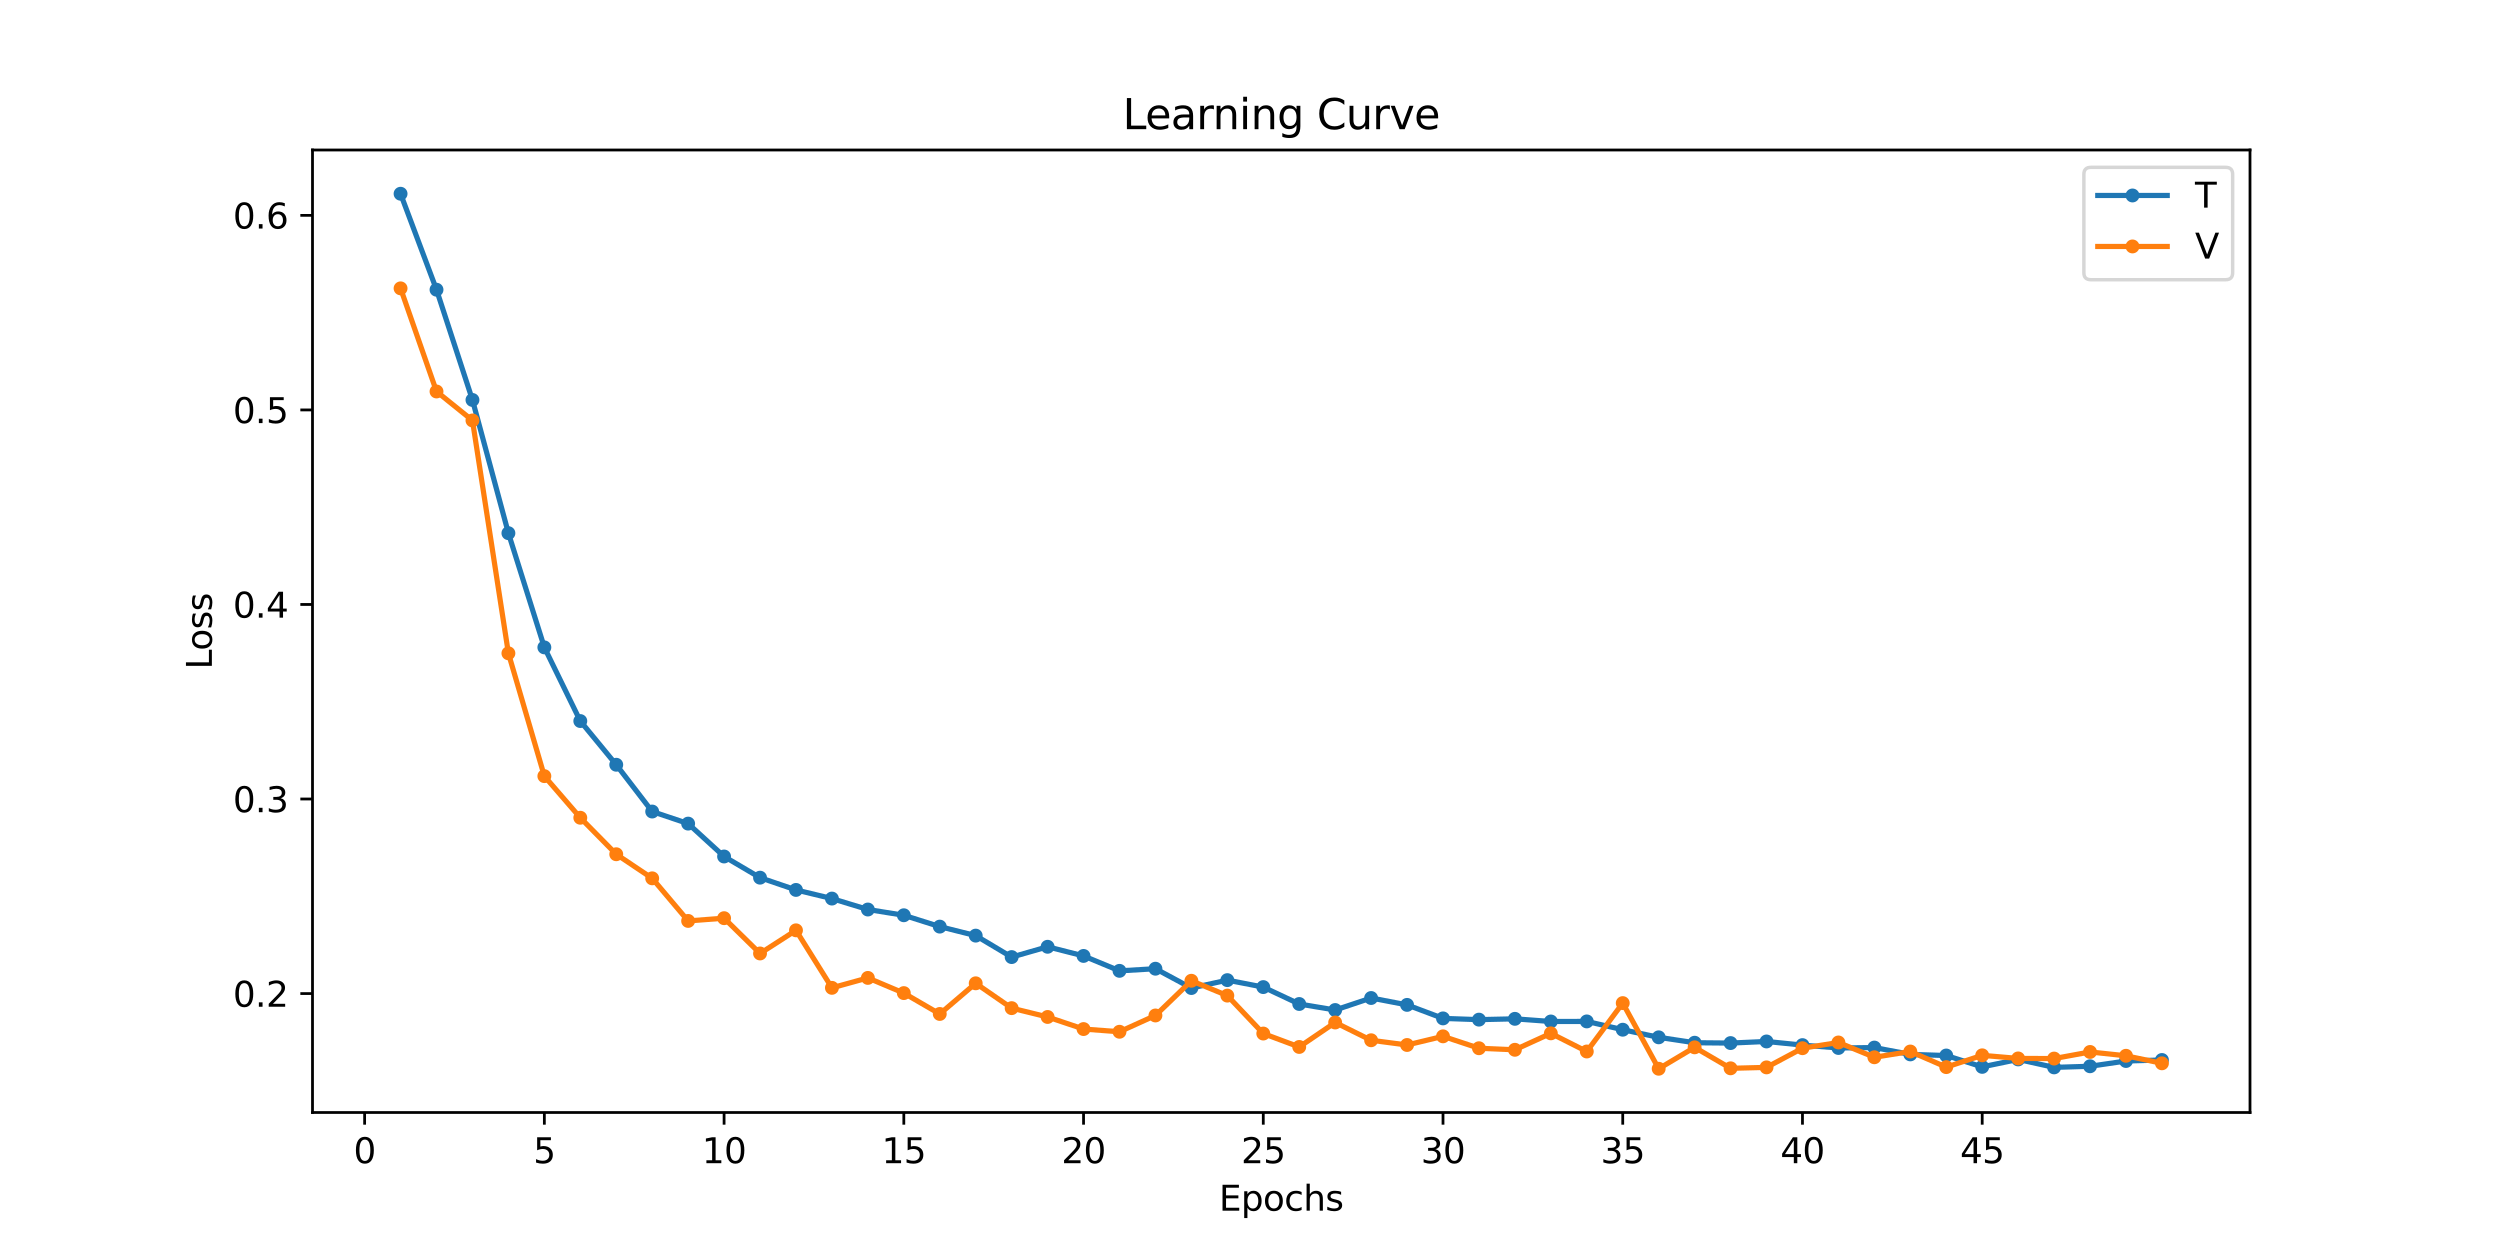 <?xml version="1.0" encoding="utf-8" standalone="no"?>
<!DOCTYPE svg PUBLIC "-//W3C//DTD SVG 1.1//EN"
  "http://www.w3.org/Graphics/SVG/1.1/DTD/svg11.dtd">
<svg xmlns:xlink="http://www.w3.org/1999/xlink" width="720pt" height="360pt" viewBox="0 0 720 360" xmlns="http://www.w3.org/2000/svg" version="1.1">
 <defs>
  <style type="text/css">*{stroke-linejoin: round; stroke-linecap: butt}</style>
 </defs>
 <g id="figure_1">
  <g id="patch_1">
   <path d="M 0 360 
L 720 360 
L 720 0 
L 0 0 
z
" style="fill: #ffffff"/>
  </g>
  <g id="axes_1">
   <g id="patch_2">
    <path d="M 90 320.4 
L 648 320.4 
L 648 43.2 
L 90 43.2 
z
" style="fill: #ffffff"/>
   </g>
   <g id="matplotlib.axis_1">
    <g id="xtick_1">
     <g id="line2d_1">
      <defs>
       <path id="mb7391791c7" d="M 0 0 
L 0 3.5 
" style="stroke: #000000; stroke-width: 0.8"/>
      </defs>
      <g>
       <use xlink:href="#mb7391791c7" x="105.011" y="320.4" style="stroke: #000000; stroke-width: 0.8"/>
      </g>
     </g>
     <g id="text_1">
      <!-- 0 -->
      <g transform="translate(101.83 334.998) scale(0.1 -0.1)">
       <defs>
        <path id="DejaVuSans-30" d="M 2034 4250 
Q 1547 4250 1301 3770 
Q 1056 3291 1056 2328 
Q 1056 1369 1301 889 
Q 1547 409 2034 409 
Q 2525 409 2770 889 
Q 3016 1369 3016 2328 
Q 3016 3291 2770 3770 
Q 2525 4250 2034 4250 
z
M 2034 4750 
Q 2819 4750 3233 4129 
Q 3647 3509 3647 2328 
Q 3647 1150 3233 529 
Q 2819 -91 2034 -91 
Q 1250 -91 836 529 
Q 422 1150 422 2328 
Q 422 3509 836 4129 
Q 1250 4750 2034 4750 
z
" transform="scale(0.016)"/>
       </defs>
       <use xlink:href="#DejaVuSans-30"/>
      </g>
     </g>
    </g>
    <g id="xtick_2">
     <g id="line2d_2">
      <g>
       <use xlink:href="#mb7391791c7" x="156.774" y="320.4" style="stroke: #000000; stroke-width: 0.8"/>
      </g>
     </g>
     <g id="text_2">
      <!-- 5 -->
      <g transform="translate(153.592 334.998) scale(0.1 -0.1)">
       <defs>
        <path id="DejaVuSans-35" d="M 691 4666 
L 3169 4666 
L 3169 4134 
L 1269 4134 
L 1269 2991 
Q 1406 3038 1543 3061 
Q 1681 3084 1819 3084 
Q 2600 3084 3056 2656 
Q 3513 2228 3513 1497 
Q 3513 744 3044 326 
Q 2575 -91 1722 -91 
Q 1428 -91 1123 -41 
Q 819 9 494 109 
L 494 744 
Q 775 591 1075 516 
Q 1375 441 1709 441 
Q 2250 441 2565 725 
Q 2881 1009 2881 1497 
Q 2881 1984 2565 2268 
Q 2250 2553 1709 2553 
Q 1456 2553 1204 2497 
Q 953 2441 691 2322 
L 691 4666 
z
" transform="scale(0.016)"/>
       </defs>
       <use xlink:href="#DejaVuSans-35"/>
      </g>
     </g>
    </g>
    <g id="xtick_3">
     <g id="line2d_3">
      <g>
       <use xlink:href="#mb7391791c7" x="208.536" y="320.4" style="stroke: #000000; stroke-width: 0.8"/>
      </g>
     </g>
     <g id="text_3">
      <!-- 10 -->
      <g transform="translate(202.174 334.998) scale(0.1 -0.1)">
       <defs>
        <path id="DejaVuSans-31" d="M 794 531 
L 1825 531 
L 1825 4091 
L 703 3866 
L 703 4441 
L 1819 4666 
L 2450 4666 
L 2450 531 
L 3481 531 
L 3481 0 
L 794 0 
L 794 531 
z
" transform="scale(0.016)"/>
       </defs>
       <use xlink:href="#DejaVuSans-31"/>
       <use xlink:href="#DejaVuSans-30" x="63.623"/>
      </g>
     </g>
    </g>
    <g id="xtick_4">
     <g id="line2d_4">
      <g>
       <use xlink:href="#mb7391791c7" x="260.299" y="320.4" style="stroke: #000000; stroke-width: 0.8"/>
      </g>
     </g>
     <g id="text_4">
      <!-- 15 -->
      <g transform="translate(253.936 334.998) scale(0.1 -0.1)">
       <use xlink:href="#DejaVuSans-31"/>
       <use xlink:href="#DejaVuSans-35" x="63.623"/>
      </g>
     </g>
    </g>
    <g id="xtick_5">
     <g id="line2d_5">
      <g>
       <use xlink:href="#mb7391791c7" x="312.061" y="320.4" style="stroke: #000000; stroke-width: 0.8"/>
      </g>
     </g>
     <g id="text_5">
      <!-- 20 -->
      <g transform="translate(305.699 334.998) scale(0.1 -0.1)">
       <defs>
        <path id="DejaVuSans-32" d="M 1228 531 
L 3431 531 
L 3431 0 
L 469 0 
L 469 531 
Q 828 903 1448 1529 
Q 2069 2156 2228 2338 
Q 2531 2678 2651 2914 
Q 2772 3150 2772 3378 
Q 2772 3750 2511 3984 
Q 2250 4219 1831 4219 
Q 1534 4219 1204 4116 
Q 875 4013 500 3803 
L 500 4441 
Q 881 4594 1212 4672 
Q 1544 4750 1819 4750 
Q 2544 4750 2975 4387 
Q 3406 4025 3406 3419 
Q 3406 3131 3298 2873 
Q 3191 2616 2906 2266 
Q 2828 2175 2409 1742 
Q 1991 1309 1228 531 
z
" transform="scale(0.016)"/>
       </defs>
       <use xlink:href="#DejaVuSans-32"/>
       <use xlink:href="#DejaVuSans-30" x="63.623"/>
      </g>
     </g>
    </g>
    <g id="xtick_6">
     <g id="line2d_6">
      <g>
       <use xlink:href="#mb7391791c7" x="363.824" y="320.4" style="stroke: #000000; stroke-width: 0.8"/>
      </g>
     </g>
     <g id="text_6">
      <!-- 25 -->
      <g transform="translate(357.461 334.998) scale(0.1 -0.1)">
       <use xlink:href="#DejaVuSans-32"/>
       <use xlink:href="#DejaVuSans-35" x="63.623"/>
      </g>
     </g>
    </g>
    <g id="xtick_7">
     <g id="line2d_7">
      <g>
       <use xlink:href="#mb7391791c7" x="415.586" y="320.4" style="stroke: #000000; stroke-width: 0.8"/>
      </g>
     </g>
     <g id="text_7">
      <!-- 30 -->
      <g transform="translate(409.224 334.998) scale(0.1 -0.1)">
       <defs>
        <path id="DejaVuSans-33" d="M 2597 2516 
Q 3050 2419 3304 2112 
Q 3559 1806 3559 1356 
Q 3559 666 3084 287 
Q 2609 -91 1734 -91 
Q 1441 -91 1130 -33 
Q 819 25 488 141 
L 488 750 
Q 750 597 1062 519 
Q 1375 441 1716 441 
Q 2309 441 2620 675 
Q 2931 909 2931 1356 
Q 2931 1769 2642 2001 
Q 2353 2234 1838 2234 
L 1294 2234 
L 1294 2753 
L 1863 2753 
Q 2328 2753 2575 2939 
Q 2822 3125 2822 3475 
Q 2822 3834 2567 4026 
Q 2313 4219 1838 4219 
Q 1578 4219 1281 4162 
Q 984 4106 628 3988 
L 628 4550 
Q 988 4650 1302 4700 
Q 1616 4750 1894 4750 
Q 2613 4750 3031 4423 
Q 3450 4097 3450 3541 
Q 3450 3153 3228 2886 
Q 3006 2619 2597 2516 
z
" transform="scale(0.016)"/>
       </defs>
       <use xlink:href="#DejaVuSans-33"/>
       <use xlink:href="#DejaVuSans-30" x="63.623"/>
      </g>
     </g>
    </g>
    <g id="xtick_8">
     <g id="line2d_8">
      <g>
       <use xlink:href="#mb7391791c7" x="467.349" y="320.4" style="stroke: #000000; stroke-width: 0.8"/>
      </g>
     </g>
     <g id="text_8">
      <!-- 35 -->
      <g transform="translate(460.986 334.998) scale(0.1 -0.1)">
       <use xlink:href="#DejaVuSans-33"/>
       <use xlink:href="#DejaVuSans-35" x="63.623"/>
      </g>
     </g>
    </g>
    <g id="xtick_9">
     <g id="line2d_9">
      <g>
       <use xlink:href="#mb7391791c7" x="519.111" y="320.4" style="stroke: #000000; stroke-width: 0.8"/>
      </g>
     </g>
     <g id="text_9">
      <!-- 40 -->
      <g transform="translate(512.749 334.998) scale(0.1 -0.1)">
       <defs>
        <path id="DejaVuSans-34" d="M 2419 4116 
L 825 1625 
L 2419 1625 
L 2419 4116 
z
M 2253 4666 
L 3047 4666 
L 3047 1625 
L 3713 1625 
L 3713 1100 
L 3047 1100 
L 3047 0 
L 2419 0 
L 2419 1100 
L 313 1100 
L 313 1709 
L 2253 4666 
z
" transform="scale(0.016)"/>
       </defs>
       <use xlink:href="#DejaVuSans-34"/>
       <use xlink:href="#DejaVuSans-30" x="63.623"/>
      </g>
     </g>
    </g>
    <g id="xtick_10">
     <g id="line2d_10">
      <g>
       <use xlink:href="#mb7391791c7" x="570.874" y="320.4" style="stroke: #000000; stroke-width: 0.8"/>
      </g>
     </g>
     <g id="text_10">
      <!-- 45 -->
      <g transform="translate(564.511 334.998) scale(0.1 -0.1)">
       <use xlink:href="#DejaVuSans-34"/>
       <use xlink:href="#DejaVuSans-35" x="63.623"/>
      </g>
     </g>
    </g>
    <g id="text_11">
     <!-- Epochs -->
     <g transform="translate(351.084 348.677) scale(0.1 -0.1)">
      <defs>
       <path id="DejaVuSans-45" d="M 628 4666 
L 3578 4666 
L 3578 4134 
L 1259 4134 
L 1259 2753 
L 3481 2753 
L 3481 2222 
L 1259 2222 
L 1259 531 
L 3634 531 
L 3634 0 
L 628 0 
L 628 4666 
z
" transform="scale(0.016)"/>
       <path id="DejaVuSans-70" d="M 1159 525 
L 1159 -1331 
L 581 -1331 
L 581 3500 
L 1159 3500 
L 1159 2969 
Q 1341 3281 1617 3432 
Q 1894 3584 2278 3584 
Q 2916 3584 3314 3078 
Q 3713 2572 3713 1747 
Q 3713 922 3314 415 
Q 2916 -91 2278 -91 
Q 1894 -91 1617 61 
Q 1341 213 1159 525 
z
M 3116 1747 
Q 3116 2381 2855 2742 
Q 2594 3103 2138 3103 
Q 1681 3103 1420 2742 
Q 1159 2381 1159 1747 
Q 1159 1113 1420 752 
Q 1681 391 2138 391 
Q 2594 391 2855 752 
Q 3116 1113 3116 1747 
z
" transform="scale(0.016)"/>
       <path id="DejaVuSans-6f" d="M 1959 3097 
Q 1497 3097 1228 2736 
Q 959 2375 959 1747 
Q 959 1119 1226 758 
Q 1494 397 1959 397 
Q 2419 397 2687 759 
Q 2956 1122 2956 1747 
Q 2956 2369 2687 2733 
Q 2419 3097 1959 3097 
z
M 1959 3584 
Q 2709 3584 3137 3096 
Q 3566 2609 3566 1747 
Q 3566 888 3137 398 
Q 2709 -91 1959 -91 
Q 1206 -91 779 398 
Q 353 888 353 1747 
Q 353 2609 779 3096 
Q 1206 3584 1959 3584 
z
" transform="scale(0.016)"/>
       <path id="DejaVuSans-63" d="M 3122 3366 
L 3122 2828 
Q 2878 2963 2633 3030 
Q 2388 3097 2138 3097 
Q 1578 3097 1268 2742 
Q 959 2388 959 1747 
Q 959 1106 1268 751 
Q 1578 397 2138 397 
Q 2388 397 2633 464 
Q 2878 531 3122 666 
L 3122 134 
Q 2881 22 2623 -34 
Q 2366 -91 2075 -91 
Q 1284 -91 818 406 
Q 353 903 353 1747 
Q 353 2603 823 3093 
Q 1294 3584 2113 3584 
Q 2378 3584 2631 3529 
Q 2884 3475 3122 3366 
z
" transform="scale(0.016)"/>
       <path id="DejaVuSans-68" d="M 3513 2113 
L 3513 0 
L 2938 0 
L 2938 2094 
Q 2938 2591 2744 2837 
Q 2550 3084 2163 3084 
Q 1697 3084 1428 2787 
Q 1159 2491 1159 1978 
L 1159 0 
L 581 0 
L 581 4863 
L 1159 4863 
L 1159 2956 
Q 1366 3272 1645 3428 
Q 1925 3584 2291 3584 
Q 2894 3584 3203 3211 
Q 3513 2838 3513 2113 
z
" transform="scale(0.016)"/>
       <path id="DejaVuSans-73" d="M 2834 3397 
L 2834 2853 
Q 2591 2978 2328 3040 
Q 2066 3103 1784 3103 
Q 1356 3103 1142 2972 
Q 928 2841 928 2578 
Q 928 2378 1081 2264 
Q 1234 2150 1697 2047 
L 1894 2003 
Q 2506 1872 2764 1633 
Q 3022 1394 3022 966 
Q 3022 478 2636 193 
Q 2250 -91 1575 -91 
Q 1294 -91 989 -36 
Q 684 19 347 128 
L 347 722 
Q 666 556 975 473 
Q 1284 391 1588 391 
Q 1994 391 2212 530 
Q 2431 669 2431 922 
Q 2431 1156 2273 1281 
Q 2116 1406 1581 1522 
L 1381 1569 
Q 847 1681 609 1914 
Q 372 2147 372 2553 
Q 372 3047 722 3315 
Q 1072 3584 1716 3584 
Q 2034 3584 2315 3537 
Q 2597 3491 2834 3397 
z
" transform="scale(0.016)"/>
      </defs>
      <use xlink:href="#DejaVuSans-45"/>
      <use xlink:href="#DejaVuSans-70" x="63.184"/>
      <use xlink:href="#DejaVuSans-6f" x="126.66"/>
      <use xlink:href="#DejaVuSans-63" x="187.842"/>
      <use xlink:href="#DejaVuSans-68" x="242.822"/>
      <use xlink:href="#DejaVuSans-73" x="306.201"/>
     </g>
    </g>
   </g>
   <g id="matplotlib.axis_2">
    <g id="ytick_1">
     <g id="line2d_11">
      <defs>
       <path id="m70628fee6f" d="M 0 0 
L -3.5 0 
" style="stroke: #000000; stroke-width: 0.8"/>
      </defs>
      <g>
       <use xlink:href="#m70628fee6f" x="90" y="286.145" style="stroke: #000000; stroke-width: 0.8"/>
      </g>
     </g>
     <g id="text_12">
      <!-- 0.2 -->
      <g transform="translate(67.097 289.944) scale(0.1 -0.1)">
       <defs>
        <path id="DejaVuSans-2e" d="M 684 794 
L 1344 794 
L 1344 0 
L 684 0 
L 684 794 
z
" transform="scale(0.016)"/>
       </defs>
       <use xlink:href="#DejaVuSans-30"/>
       <use xlink:href="#DejaVuSans-2e" x="63.623"/>
       <use xlink:href="#DejaVuSans-32" x="95.41"/>
      </g>
     </g>
    </g>
    <g id="ytick_2">
     <g id="line2d_12">
      <g>
       <use xlink:href="#m70628fee6f" x="90" y="230.115" style="stroke: #000000; stroke-width: 0.8"/>
      </g>
     </g>
     <g id="text_13">
      <!-- 0.3 -->
      <g transform="translate(67.097 233.914) scale(0.1 -0.1)">
       <use xlink:href="#DejaVuSans-30"/>
       <use xlink:href="#DejaVuSans-2e" x="63.623"/>
       <use xlink:href="#DejaVuSans-33" x="95.41"/>
      </g>
     </g>
    </g>
    <g id="ytick_3">
     <g id="line2d_13">
      <g>
       <use xlink:href="#m70628fee6f" x="90" y="174.085" style="stroke: #000000; stroke-width: 0.8"/>
      </g>
     </g>
     <g id="text_14">
      <!-- 0.4 -->
      <g transform="translate(67.097 177.884) scale(0.1 -0.1)">
       <use xlink:href="#DejaVuSans-30"/>
       <use xlink:href="#DejaVuSans-2e" x="63.623"/>
       <use xlink:href="#DejaVuSans-34" x="95.41"/>
      </g>
     </g>
    </g>
    <g id="ytick_4">
     <g id="line2d_14">
      <g>
       <use xlink:href="#m70628fee6f" x="90" y="118.055" style="stroke: #000000; stroke-width: 0.8"/>
      </g>
     </g>
     <g id="text_15">
      <!-- 0.5 -->
      <g transform="translate(67.097 121.854) scale(0.1 -0.1)">
       <use xlink:href="#DejaVuSans-30"/>
       <use xlink:href="#DejaVuSans-2e" x="63.623"/>
       <use xlink:href="#DejaVuSans-35" x="95.41"/>
      </g>
     </g>
    </g>
    <g id="ytick_5">
     <g id="line2d_15">
      <g>
       <use xlink:href="#m70628fee6f" x="90" y="62.025" style="stroke: #000000; stroke-width: 0.8"/>
      </g>
     </g>
     <g id="text_16">
      <!-- 0.6 -->
      <g transform="translate(67.097 65.824) scale(0.1 -0.1)">
       <defs>
        <path id="DejaVuSans-36" d="M 2113 2584 
Q 1688 2584 1439 2293 
Q 1191 2003 1191 1497 
Q 1191 994 1439 701 
Q 1688 409 2113 409 
Q 2538 409 2786 701 
Q 3034 994 3034 1497 
Q 3034 2003 2786 2293 
Q 2538 2584 2113 2584 
z
M 3366 4563 
L 3366 3988 
Q 3128 4100 2886 4159 
Q 2644 4219 2406 4219 
Q 1781 4219 1451 3797 
Q 1122 3375 1075 2522 
Q 1259 2794 1537 2939 
Q 1816 3084 2150 3084 
Q 2853 3084 3261 2657 
Q 3669 2231 3669 1497 
Q 3669 778 3244 343 
Q 2819 -91 2113 -91 
Q 1303 -91 875 529 
Q 447 1150 447 2328 
Q 447 3434 972 4092 
Q 1497 4750 2381 4750 
Q 2619 4750 2861 4703 
Q 3103 4656 3366 4563 
z
" transform="scale(0.016)"/>
       </defs>
       <use xlink:href="#DejaVuSans-30"/>
       <use xlink:href="#DejaVuSans-2e" x="63.623"/>
       <use xlink:href="#DejaVuSans-36" x="95.41"/>
      </g>
     </g>
    </g>
    <g id="text_17">
     <!-- Loss -->
     <g transform="translate(61.017 192.767) rotate(-90) scale(0.1 -0.1)">
      <defs>
       <path id="DejaVuSans-4c" d="M 628 4666 
L 1259 4666 
L 1259 531 
L 3531 531 
L 3531 0 
L 628 0 
L 628 4666 
z
" transform="scale(0.016)"/>
      </defs>
      <use xlink:href="#DejaVuSans-4c"/>
      <use xlink:href="#DejaVuSans-6f" x="53.963"/>
      <use xlink:href="#DejaVuSans-73" x="115.145"/>
      <use xlink:href="#DejaVuSans-73" x="167.244"/>
     </g>
    </g>
   </g>
   <g id="line2d_16">
    <path d="M 115.364 55.8 
L 125.716 83.438 
L 136.069 115.188 
L 146.421 153.553 
L 156.774 186.445 
L 167.126 207.662 
L 177.479 220.247 
L 187.831 233.722 
L 198.184 237.201 
L 208.536 246.669 
L 218.889 252.77 
L 229.241 256.299 
L 239.594 258.789 
L 249.946 261.941 
L 260.299 263.595 
L 270.651 266.866 
L 281.004 269.462 
L 291.356 275.638 
L 301.709 272.671 
L 312.061 275.308 
L 322.414 279.603 
L 332.766 278.99 
L 343.119 284.554 
L 353.471 282.277 
L 363.824 284.283 
L 374.176 289.151 
L 384.529 290.886 
L 394.881 287.425 
L 405.234 289.407 
L 415.586 293.298 
L 425.939 293.657 
L 436.291 293.424 
L 446.644 294.187 
L 456.996 294.169 
L 467.349 296.558 
L 477.701 298.75 
L 488.054 300.306 
L 498.406 300.404 
L 508.759 299.942 
L 519.111 300.992 
L 529.464 301.819 
L 539.816 301.7 
L 550.169 303.664 
L 560.521 303.988 
L 570.874 307.261 
L 581.226 305.113 
L 591.579 307.406 
L 601.931 307.085 
L 612.284 305.57 
L 622.636 305.276 
" clip-path="url(#p8a931e1034)" style="fill: none; stroke: #1f77b4; stroke-width: 1.5; stroke-linecap: square"/>
    <defs>
     <path id="mf16308dc6a" d="M 0 1.5 
C 0.398 1.5 0.779 1.342 1.061 1.061 
C 1.342 0.779 1.5 0.398 1.5 0 
C 1.5 -0.398 1.342 -0.779 1.061 -1.061 
C 0.779 -1.342 0.398 -1.5 0 -1.5 
C -0.398 -1.5 -0.779 -1.342 -1.061 -1.061 
C -1.342 -0.779 -1.5 -0.398 -1.5 0 
C -1.5 0.398 -1.342 0.779 -1.061 1.061 
C -0.779 1.342 -0.398 1.5 0 1.5 
z
" style="stroke: #1f77b4"/>
    </defs>
    <g clip-path="url(#p8a931e1034)">
     <use xlink:href="#mf16308dc6a" x="115.364" y="55.8" style="fill: #1f77b4; stroke: #1f77b4"/>
     <use xlink:href="#mf16308dc6a" x="125.716" y="83.438" style="fill: #1f77b4; stroke: #1f77b4"/>
     <use xlink:href="#mf16308dc6a" x="136.069" y="115.188" style="fill: #1f77b4; stroke: #1f77b4"/>
     <use xlink:href="#mf16308dc6a" x="146.421" y="153.553" style="fill: #1f77b4; stroke: #1f77b4"/>
     <use xlink:href="#mf16308dc6a" x="156.774" y="186.445" style="fill: #1f77b4; stroke: #1f77b4"/>
     <use xlink:href="#mf16308dc6a" x="167.126" y="207.662" style="fill: #1f77b4; stroke: #1f77b4"/>
     <use xlink:href="#mf16308dc6a" x="177.479" y="220.247" style="fill: #1f77b4; stroke: #1f77b4"/>
     <use xlink:href="#mf16308dc6a" x="187.831" y="233.722" style="fill: #1f77b4; stroke: #1f77b4"/>
     <use xlink:href="#mf16308dc6a" x="198.184" y="237.201" style="fill: #1f77b4; stroke: #1f77b4"/>
     <use xlink:href="#mf16308dc6a" x="208.536" y="246.669" style="fill: #1f77b4; stroke: #1f77b4"/>
     <use xlink:href="#mf16308dc6a" x="218.889" y="252.77" style="fill: #1f77b4; stroke: #1f77b4"/>
     <use xlink:href="#mf16308dc6a" x="229.241" y="256.299" style="fill: #1f77b4; stroke: #1f77b4"/>
     <use xlink:href="#mf16308dc6a" x="239.594" y="258.789" style="fill: #1f77b4; stroke: #1f77b4"/>
     <use xlink:href="#mf16308dc6a" x="249.946" y="261.941" style="fill: #1f77b4; stroke: #1f77b4"/>
     <use xlink:href="#mf16308dc6a" x="260.299" y="263.595" style="fill: #1f77b4; stroke: #1f77b4"/>
     <use xlink:href="#mf16308dc6a" x="270.651" y="266.866" style="fill: #1f77b4; stroke: #1f77b4"/>
     <use xlink:href="#mf16308dc6a" x="281.004" y="269.462" style="fill: #1f77b4; stroke: #1f77b4"/>
     <use xlink:href="#mf16308dc6a" x="291.356" y="275.638" style="fill: #1f77b4; stroke: #1f77b4"/>
     <use xlink:href="#mf16308dc6a" x="301.709" y="272.671" style="fill: #1f77b4; stroke: #1f77b4"/>
     <use xlink:href="#mf16308dc6a" x="312.061" y="275.308" style="fill: #1f77b4; stroke: #1f77b4"/>
     <use xlink:href="#mf16308dc6a" x="322.414" y="279.603" style="fill: #1f77b4; stroke: #1f77b4"/>
     <use xlink:href="#mf16308dc6a" x="332.766" y="278.99" style="fill: #1f77b4; stroke: #1f77b4"/>
     <use xlink:href="#mf16308dc6a" x="343.119" y="284.554" style="fill: #1f77b4; stroke: #1f77b4"/>
     <use xlink:href="#mf16308dc6a" x="353.471" y="282.277" style="fill: #1f77b4; stroke: #1f77b4"/>
     <use xlink:href="#mf16308dc6a" x="363.824" y="284.283" style="fill: #1f77b4; stroke: #1f77b4"/>
     <use xlink:href="#mf16308dc6a" x="374.176" y="289.151" style="fill: #1f77b4; stroke: #1f77b4"/>
     <use xlink:href="#mf16308dc6a" x="384.529" y="290.886" style="fill: #1f77b4; stroke: #1f77b4"/>
     <use xlink:href="#mf16308dc6a" x="394.881" y="287.425" style="fill: #1f77b4; stroke: #1f77b4"/>
     <use xlink:href="#mf16308dc6a" x="405.234" y="289.407" style="fill: #1f77b4; stroke: #1f77b4"/>
     <use xlink:href="#mf16308dc6a" x="415.586" y="293.298" style="fill: #1f77b4; stroke: #1f77b4"/>
     <use xlink:href="#mf16308dc6a" x="425.939" y="293.657" style="fill: #1f77b4; stroke: #1f77b4"/>
     <use xlink:href="#mf16308dc6a" x="436.291" y="293.424" style="fill: #1f77b4; stroke: #1f77b4"/>
     <use xlink:href="#mf16308dc6a" x="446.644" y="294.187" style="fill: #1f77b4; stroke: #1f77b4"/>
     <use xlink:href="#mf16308dc6a" x="456.996" y="294.169" style="fill: #1f77b4; stroke: #1f77b4"/>
     <use xlink:href="#mf16308dc6a" x="467.349" y="296.558" style="fill: #1f77b4; stroke: #1f77b4"/>
     <use xlink:href="#mf16308dc6a" x="477.701" y="298.75" style="fill: #1f77b4; stroke: #1f77b4"/>
     <use xlink:href="#mf16308dc6a" x="488.054" y="300.306" style="fill: #1f77b4; stroke: #1f77b4"/>
     <use xlink:href="#mf16308dc6a" x="498.406" y="300.404" style="fill: #1f77b4; stroke: #1f77b4"/>
     <use xlink:href="#mf16308dc6a" x="508.759" y="299.942" style="fill: #1f77b4; stroke: #1f77b4"/>
     <use xlink:href="#mf16308dc6a" x="519.111" y="300.992" style="fill: #1f77b4; stroke: #1f77b4"/>
     <use xlink:href="#mf16308dc6a" x="529.464" y="301.819" style="fill: #1f77b4; stroke: #1f77b4"/>
     <use xlink:href="#mf16308dc6a" x="539.816" y="301.7" style="fill: #1f77b4; stroke: #1f77b4"/>
     <use xlink:href="#mf16308dc6a" x="550.169" y="303.664" style="fill: #1f77b4; stroke: #1f77b4"/>
     <use xlink:href="#mf16308dc6a" x="560.521" y="303.988" style="fill: #1f77b4; stroke: #1f77b4"/>
     <use xlink:href="#mf16308dc6a" x="570.874" y="307.261" style="fill: #1f77b4; stroke: #1f77b4"/>
     <use xlink:href="#mf16308dc6a" x="581.226" y="305.113" style="fill: #1f77b4; stroke: #1f77b4"/>
     <use xlink:href="#mf16308dc6a" x="591.579" y="307.406" style="fill: #1f77b4; stroke: #1f77b4"/>
     <use xlink:href="#mf16308dc6a" x="601.931" y="307.085" style="fill: #1f77b4; stroke: #1f77b4"/>
     <use xlink:href="#mf16308dc6a" x="612.284" y="305.57" style="fill: #1f77b4; stroke: #1f77b4"/>
     <use xlink:href="#mf16308dc6a" x="622.636" y="305.276" style="fill: #1f77b4; stroke: #1f77b4"/>
    </g>
   </g>
   <g id="line2d_17">
    <path d="M 115.364 83.047 
L 125.716 112.746 
L 136.069 121.09 
L 146.421 188.147 
L 156.774 223.525 
L 167.126 235.51 
L 177.479 246.022 
L 187.831 252.96 
L 198.184 265.227 
L 208.536 264.435 
L 218.889 274.599 
L 229.241 267.933 
L 239.594 284.497 
L 249.946 281.637 
L 260.299 286.011 
L 270.651 292.021 
L 281.004 283.192 
L 291.356 290.345 
L 301.709 292.887 
L 312.061 296.369 
L 322.414 297.148 
L 332.766 292.457 
L 343.119 282.46 
L 353.471 286.735 
L 363.824 297.661 
L 374.176 301.523 
L 384.529 294.477 
L 394.881 299.596 
L 405.234 300.957 
L 415.586 298.464 
L 425.939 301.892 
L 436.291 302.339 
L 446.644 297.603 
L 456.996 302.83 
L 467.349 288.894 
L 477.701 307.8 
L 488.054 301.631 
L 498.406 307.674 
L 508.759 307.405 
L 519.111 301.883 
L 529.464 300.233 
L 539.816 304.493 
L 550.169 302.835 
L 560.521 307.326 
L 570.874 303.934 
L 581.226 304.827 
L 591.579 304.868 
L 601.931 302.964 
L 612.284 304.065 
L 622.636 306.233 
" clip-path="url(#p8a931e1034)" style="fill: none; stroke: #ff7f0e; stroke-width: 1.5; stroke-linecap: square"/>
    <defs>
     <path id="m7472e0df00" d="M 0 1.5 
C 0.398 1.5 0.779 1.342 1.061 1.061 
C 1.342 0.779 1.5 0.398 1.5 0 
C 1.5 -0.398 1.342 -0.779 1.061 -1.061 
C 0.779 -1.342 0.398 -1.5 0 -1.5 
C -0.398 -1.5 -0.779 -1.342 -1.061 -1.061 
C -1.342 -0.779 -1.5 -0.398 -1.5 0 
C -1.5 0.398 -1.342 0.779 -1.061 1.061 
C -0.779 1.342 -0.398 1.5 0 1.5 
z
" style="stroke: #ff7f0e"/>
    </defs>
    <g clip-path="url(#p8a931e1034)">
     <use xlink:href="#m7472e0df00" x="115.364" y="83.047" style="fill: #ff7f0e; stroke: #ff7f0e"/>
     <use xlink:href="#m7472e0df00" x="125.716" y="112.746" style="fill: #ff7f0e; stroke: #ff7f0e"/>
     <use xlink:href="#m7472e0df00" x="136.069" y="121.09" style="fill: #ff7f0e; stroke: #ff7f0e"/>
     <use xlink:href="#m7472e0df00" x="146.421" y="188.147" style="fill: #ff7f0e; stroke: #ff7f0e"/>
     <use xlink:href="#m7472e0df00" x="156.774" y="223.525" style="fill: #ff7f0e; stroke: #ff7f0e"/>
     <use xlink:href="#m7472e0df00" x="167.126" y="235.51" style="fill: #ff7f0e; stroke: #ff7f0e"/>
     <use xlink:href="#m7472e0df00" x="177.479" y="246.022" style="fill: #ff7f0e; stroke: #ff7f0e"/>
     <use xlink:href="#m7472e0df00" x="187.831" y="252.96" style="fill: #ff7f0e; stroke: #ff7f0e"/>
     <use xlink:href="#m7472e0df00" x="198.184" y="265.227" style="fill: #ff7f0e; stroke: #ff7f0e"/>
     <use xlink:href="#m7472e0df00" x="208.536" y="264.435" style="fill: #ff7f0e; stroke: #ff7f0e"/>
     <use xlink:href="#m7472e0df00" x="218.889" y="274.599" style="fill: #ff7f0e; stroke: #ff7f0e"/>
     <use xlink:href="#m7472e0df00" x="229.241" y="267.933" style="fill: #ff7f0e; stroke: #ff7f0e"/>
     <use xlink:href="#m7472e0df00" x="239.594" y="284.497" style="fill: #ff7f0e; stroke: #ff7f0e"/>
     <use xlink:href="#m7472e0df00" x="249.946" y="281.637" style="fill: #ff7f0e; stroke: #ff7f0e"/>
     <use xlink:href="#m7472e0df00" x="260.299" y="286.011" style="fill: #ff7f0e; stroke: #ff7f0e"/>
     <use xlink:href="#m7472e0df00" x="270.651" y="292.021" style="fill: #ff7f0e; stroke: #ff7f0e"/>
     <use xlink:href="#m7472e0df00" x="281.004" y="283.192" style="fill: #ff7f0e; stroke: #ff7f0e"/>
     <use xlink:href="#m7472e0df00" x="291.356" y="290.345" style="fill: #ff7f0e; stroke: #ff7f0e"/>
     <use xlink:href="#m7472e0df00" x="301.709" y="292.887" style="fill: #ff7f0e; stroke: #ff7f0e"/>
     <use xlink:href="#m7472e0df00" x="312.061" y="296.369" style="fill: #ff7f0e; stroke: #ff7f0e"/>
     <use xlink:href="#m7472e0df00" x="322.414" y="297.148" style="fill: #ff7f0e; stroke: #ff7f0e"/>
     <use xlink:href="#m7472e0df00" x="332.766" y="292.457" style="fill: #ff7f0e; stroke: #ff7f0e"/>
     <use xlink:href="#m7472e0df00" x="343.119" y="282.46" style="fill: #ff7f0e; stroke: #ff7f0e"/>
     <use xlink:href="#m7472e0df00" x="353.471" y="286.735" style="fill: #ff7f0e; stroke: #ff7f0e"/>
     <use xlink:href="#m7472e0df00" x="363.824" y="297.661" style="fill: #ff7f0e; stroke: #ff7f0e"/>
     <use xlink:href="#m7472e0df00" x="374.176" y="301.523" style="fill: #ff7f0e; stroke: #ff7f0e"/>
     <use xlink:href="#m7472e0df00" x="384.529" y="294.477" style="fill: #ff7f0e; stroke: #ff7f0e"/>
     <use xlink:href="#m7472e0df00" x="394.881" y="299.596" style="fill: #ff7f0e; stroke: #ff7f0e"/>
     <use xlink:href="#m7472e0df00" x="405.234" y="300.957" style="fill: #ff7f0e; stroke: #ff7f0e"/>
     <use xlink:href="#m7472e0df00" x="415.586" y="298.464" style="fill: #ff7f0e; stroke: #ff7f0e"/>
     <use xlink:href="#m7472e0df00" x="425.939" y="301.892" style="fill: #ff7f0e; stroke: #ff7f0e"/>
     <use xlink:href="#m7472e0df00" x="436.291" y="302.339" style="fill: #ff7f0e; stroke: #ff7f0e"/>
     <use xlink:href="#m7472e0df00" x="446.644" y="297.603" style="fill: #ff7f0e; stroke: #ff7f0e"/>
     <use xlink:href="#m7472e0df00" x="456.996" y="302.83" style="fill: #ff7f0e; stroke: #ff7f0e"/>
     <use xlink:href="#m7472e0df00" x="467.349" y="288.894" style="fill: #ff7f0e; stroke: #ff7f0e"/>
     <use xlink:href="#m7472e0df00" x="477.701" y="307.8" style="fill: #ff7f0e; stroke: #ff7f0e"/>
     <use xlink:href="#m7472e0df00" x="488.054" y="301.631" style="fill: #ff7f0e; stroke: #ff7f0e"/>
     <use xlink:href="#m7472e0df00" x="498.406" y="307.674" style="fill: #ff7f0e; stroke: #ff7f0e"/>
     <use xlink:href="#m7472e0df00" x="508.759" y="307.405" style="fill: #ff7f0e; stroke: #ff7f0e"/>
     <use xlink:href="#m7472e0df00" x="519.111" y="301.883" style="fill: #ff7f0e; stroke: #ff7f0e"/>
     <use xlink:href="#m7472e0df00" x="529.464" y="300.233" style="fill: #ff7f0e; stroke: #ff7f0e"/>
     <use xlink:href="#m7472e0df00" x="539.816" y="304.493" style="fill: #ff7f0e; stroke: #ff7f0e"/>
     <use xlink:href="#m7472e0df00" x="550.169" y="302.835" style="fill: #ff7f0e; stroke: #ff7f0e"/>
     <use xlink:href="#m7472e0df00" x="560.521" y="307.326" style="fill: #ff7f0e; stroke: #ff7f0e"/>
     <use xlink:href="#m7472e0df00" x="570.874" y="303.934" style="fill: #ff7f0e; stroke: #ff7f0e"/>
     <use xlink:href="#m7472e0df00" x="581.226" y="304.827" style="fill: #ff7f0e; stroke: #ff7f0e"/>
     <use xlink:href="#m7472e0df00" x="591.579" y="304.868" style="fill: #ff7f0e; stroke: #ff7f0e"/>
     <use xlink:href="#m7472e0df00" x="601.931" y="302.964" style="fill: #ff7f0e; stroke: #ff7f0e"/>
     <use xlink:href="#m7472e0df00" x="612.284" y="304.065" style="fill: #ff7f0e; stroke: #ff7f0e"/>
     <use xlink:href="#m7472e0df00" x="622.636" y="306.233" style="fill: #ff7f0e; stroke: #ff7f0e"/>
    </g>
   </g>
   <g id="patch_3">
    <path d="M 90 320.4 
L 90 43.2 
" style="fill: none; stroke: #000000; stroke-width: 0.8; stroke-linejoin: miter; stroke-linecap: square"/>
   </g>
   <g id="patch_4">
    <path d="M 648 320.4 
L 648 43.2 
" style="fill: none; stroke: #000000; stroke-width: 0.8; stroke-linejoin: miter; stroke-linecap: square"/>
   </g>
   <g id="patch_5">
    <path d="M 90 320.4 
L 648 320.4 
" style="fill: none; stroke: #000000; stroke-width: 0.8; stroke-linejoin: miter; stroke-linecap: square"/>
   </g>
   <g id="patch_6">
    <path d="M 90 43.2 
L 648 43.2 
" style="fill: none; stroke: #000000; stroke-width: 0.8; stroke-linejoin: miter; stroke-linecap: square"/>
   </g>
   <g id="text_18">
    <!-- Learning Curve -->
    <g transform="translate(323.342 37.2) scale(0.12 -0.12)">
     <defs>
      <path id="DejaVuSans-65" d="M 3597 1894 
L 3597 1613 
L 953 1613 
Q 991 1019 1311 708 
Q 1631 397 2203 397 
Q 2534 397 2845 478 
Q 3156 559 3463 722 
L 3463 178 
Q 3153 47 2828 -22 
Q 2503 -91 2169 -91 
Q 1331 -91 842 396 
Q 353 884 353 1716 
Q 353 2575 817 3079 
Q 1281 3584 2069 3584 
Q 2775 3584 3186 3129 
Q 3597 2675 3597 1894 
z
M 3022 2063 
Q 3016 2534 2758 2815 
Q 2500 3097 2075 3097 
Q 1594 3097 1305 2825 
Q 1016 2553 972 2059 
L 3022 2063 
z
" transform="scale(0.016)"/>
      <path id="DejaVuSans-61" d="M 2194 1759 
Q 1497 1759 1228 1600 
Q 959 1441 959 1056 
Q 959 750 1161 570 
Q 1363 391 1709 391 
Q 2188 391 2477 730 
Q 2766 1069 2766 1631 
L 2766 1759 
L 2194 1759 
z
M 3341 1997 
L 3341 0 
L 2766 0 
L 2766 531 
Q 2569 213 2275 61 
Q 1981 -91 1556 -91 
Q 1019 -91 701 211 
Q 384 513 384 1019 
Q 384 1609 779 1909 
Q 1175 2209 1959 2209 
L 2766 2209 
L 2766 2266 
Q 2766 2663 2505 2880 
Q 2244 3097 1772 3097 
Q 1472 3097 1187 3025 
Q 903 2953 641 2809 
L 641 3341 
Q 956 3463 1253 3523 
Q 1550 3584 1831 3584 
Q 2591 3584 2966 3190 
Q 3341 2797 3341 1997 
z
" transform="scale(0.016)"/>
      <path id="DejaVuSans-72" d="M 2631 2963 
Q 2534 3019 2420 3045 
Q 2306 3072 2169 3072 
Q 1681 3072 1420 2755 
Q 1159 2438 1159 1844 
L 1159 0 
L 581 0 
L 581 3500 
L 1159 3500 
L 1159 2956 
Q 1341 3275 1631 3429 
Q 1922 3584 2338 3584 
Q 2397 3584 2469 3576 
Q 2541 3569 2628 3553 
L 2631 2963 
z
" transform="scale(0.016)"/>
      <path id="DejaVuSans-6e" d="M 3513 2113 
L 3513 0 
L 2938 0 
L 2938 2094 
Q 2938 2591 2744 2837 
Q 2550 3084 2163 3084 
Q 1697 3084 1428 2787 
Q 1159 2491 1159 1978 
L 1159 0 
L 581 0 
L 581 3500 
L 1159 3500 
L 1159 2956 
Q 1366 3272 1645 3428 
Q 1925 3584 2291 3584 
Q 2894 3584 3203 3211 
Q 3513 2838 3513 2113 
z
" transform="scale(0.016)"/>
      <path id="DejaVuSans-69" d="M 603 3500 
L 1178 3500 
L 1178 0 
L 603 0 
L 603 3500 
z
M 603 4863 
L 1178 4863 
L 1178 4134 
L 603 4134 
L 603 4863 
z
" transform="scale(0.016)"/>
      <path id="DejaVuSans-67" d="M 2906 1791 
Q 2906 2416 2648 2759 
Q 2391 3103 1925 3103 
Q 1463 3103 1205 2759 
Q 947 2416 947 1791 
Q 947 1169 1205 825 
Q 1463 481 1925 481 
Q 2391 481 2648 825 
Q 2906 1169 2906 1791 
z
M 3481 434 
Q 3481 -459 3084 -895 
Q 2688 -1331 1869 -1331 
Q 1566 -1331 1297 -1286 
Q 1028 -1241 775 -1147 
L 775 -588 
Q 1028 -725 1275 -790 
Q 1522 -856 1778 -856 
Q 2344 -856 2625 -561 
Q 2906 -266 2906 331 
L 2906 616 
Q 2728 306 2450 153 
Q 2172 0 1784 0 
Q 1141 0 747 490 
Q 353 981 353 1791 
Q 353 2603 747 3093 
Q 1141 3584 1784 3584 
Q 2172 3584 2450 3431 
Q 2728 3278 2906 2969 
L 2906 3500 
L 3481 3500 
L 3481 434 
z
" transform="scale(0.016)"/>
      <path id="DejaVuSans-20" transform="scale(0.016)"/>
      <path id="DejaVuSans-43" d="M 4122 4306 
L 4122 3641 
Q 3803 3938 3442 4084 
Q 3081 4231 2675 4231 
Q 1875 4231 1450 3742 
Q 1025 3253 1025 2328 
Q 1025 1406 1450 917 
Q 1875 428 2675 428 
Q 3081 428 3442 575 
Q 3803 722 4122 1019 
L 4122 359 
Q 3791 134 3420 21 
Q 3050 -91 2638 -91 
Q 1578 -91 968 557 
Q 359 1206 359 2328 
Q 359 3453 968 4101 
Q 1578 4750 2638 4750 
Q 3056 4750 3426 4639 
Q 3797 4528 4122 4306 
z
" transform="scale(0.016)"/>
      <path id="DejaVuSans-75" d="M 544 1381 
L 544 3500 
L 1119 3500 
L 1119 1403 
Q 1119 906 1312 657 
Q 1506 409 1894 409 
Q 2359 409 2629 706 
Q 2900 1003 2900 1516 
L 2900 3500 
L 3475 3500 
L 3475 0 
L 2900 0 
L 2900 538 
Q 2691 219 2414 64 
Q 2138 -91 1772 -91 
Q 1169 -91 856 284 
Q 544 659 544 1381 
z
M 1991 3584 
L 1991 3584 
z
" transform="scale(0.016)"/>
      <path id="DejaVuSans-76" d="M 191 3500 
L 800 3500 
L 1894 563 
L 2988 3500 
L 3597 3500 
L 2284 0 
L 1503 0 
L 191 3500 
z
" transform="scale(0.016)"/>
     </defs>
     <use xlink:href="#DejaVuSans-4c"/>
     <use xlink:href="#DejaVuSans-65" x="53.963"/>
     <use xlink:href="#DejaVuSans-61" x="115.486"/>
     <use xlink:href="#DejaVuSans-72" x="176.766"/>
     <use xlink:href="#DejaVuSans-6e" x="216.129"/>
     <use xlink:href="#DejaVuSans-69" x="279.508"/>
     <use xlink:href="#DejaVuSans-6e" x="307.291"/>
     <use xlink:href="#DejaVuSans-67" x="370.67"/>
     <use xlink:href="#DejaVuSans-20" x="434.146"/>
     <use xlink:href="#DejaVuSans-43" x="465.934"/>
     <use xlink:href="#DejaVuSans-75" x="535.758"/>
     <use xlink:href="#DejaVuSans-72" x="599.137"/>
     <use xlink:href="#DejaVuSans-76" x="640.25"/>
     <use xlink:href="#DejaVuSans-65" x="699.43"/>
    </g>
   </g>
   <g id="legend_1">
    <g id="patch_7">
     <path d="M 602.159 80.556 
L 641 80.556 
Q 643 80.556 643 78.556 
L 643 50.2 
Q 643 48.2 641 48.2 
L 602.159 48.2 
Q 600.159 48.2 600.159 50.2 
L 600.159 78.556 
Q 600.159 80.556 602.159 80.556 
z
" style="fill: #ffffff; opacity: 0.8; stroke: #cccccc; stroke-linejoin: miter"/>
    </g>
    <g id="line2d_18">
     <path d="M 604.159 56.298 
L 614.159 56.298 
L 624.159 56.298 
" style="fill: none; stroke: #1f77b4; stroke-width: 1.5; stroke-linecap: square"/>
     <g>
      <use xlink:href="#mf16308dc6a" x="614.159" y="56.298" style="fill: #1f77b4; stroke: #1f77b4"/>
     </g>
    </g>
    <g id="text_19">
     <!-- T -->
     <g transform="translate(632.159 59.798) scale(0.1 -0.1)">
      <defs>
       <path id="DejaVuSans-54" d="M -19 4666 
L 3928 4666 
L 3928 4134 
L 2272 4134 
L 2272 0 
L 1638 0 
L 1638 4134 
L -19 4134 
L -19 4666 
z
" transform="scale(0.016)"/>
      </defs>
      <use xlink:href="#DejaVuSans-54"/>
     </g>
    </g>
    <g id="line2d_19">
     <path d="M 604.159 70.977 
L 614.159 70.977 
L 624.159 70.977 
" style="fill: none; stroke: #ff7f0e; stroke-width: 1.5; stroke-linecap: square"/>
     <g>
      <use xlink:href="#m7472e0df00" x="614.159" y="70.977" style="fill: #ff7f0e; stroke: #ff7f0e"/>
     </g>
    </g>
    <g id="text_20">
     <!-- V -->
     <g transform="translate(632.159 74.477) scale(0.1 -0.1)">
      <defs>
       <path id="DejaVuSans-56" d="M 1831 0 
L 50 4666 
L 709 4666 
L 2188 738 
L 3669 4666 
L 4325 4666 
L 2547 0 
L 1831 0 
z
" transform="scale(0.016)"/>
      </defs>
      <use xlink:href="#DejaVuSans-56"/>
     </g>
    </g>
   </g>
  </g>
 </g>
 <defs>
  <clipPath id="p8a931e1034">
   <rect x="90" y="43.2" width="558" height="277.2"/>
  </clipPath>
 </defs>
</svg>
